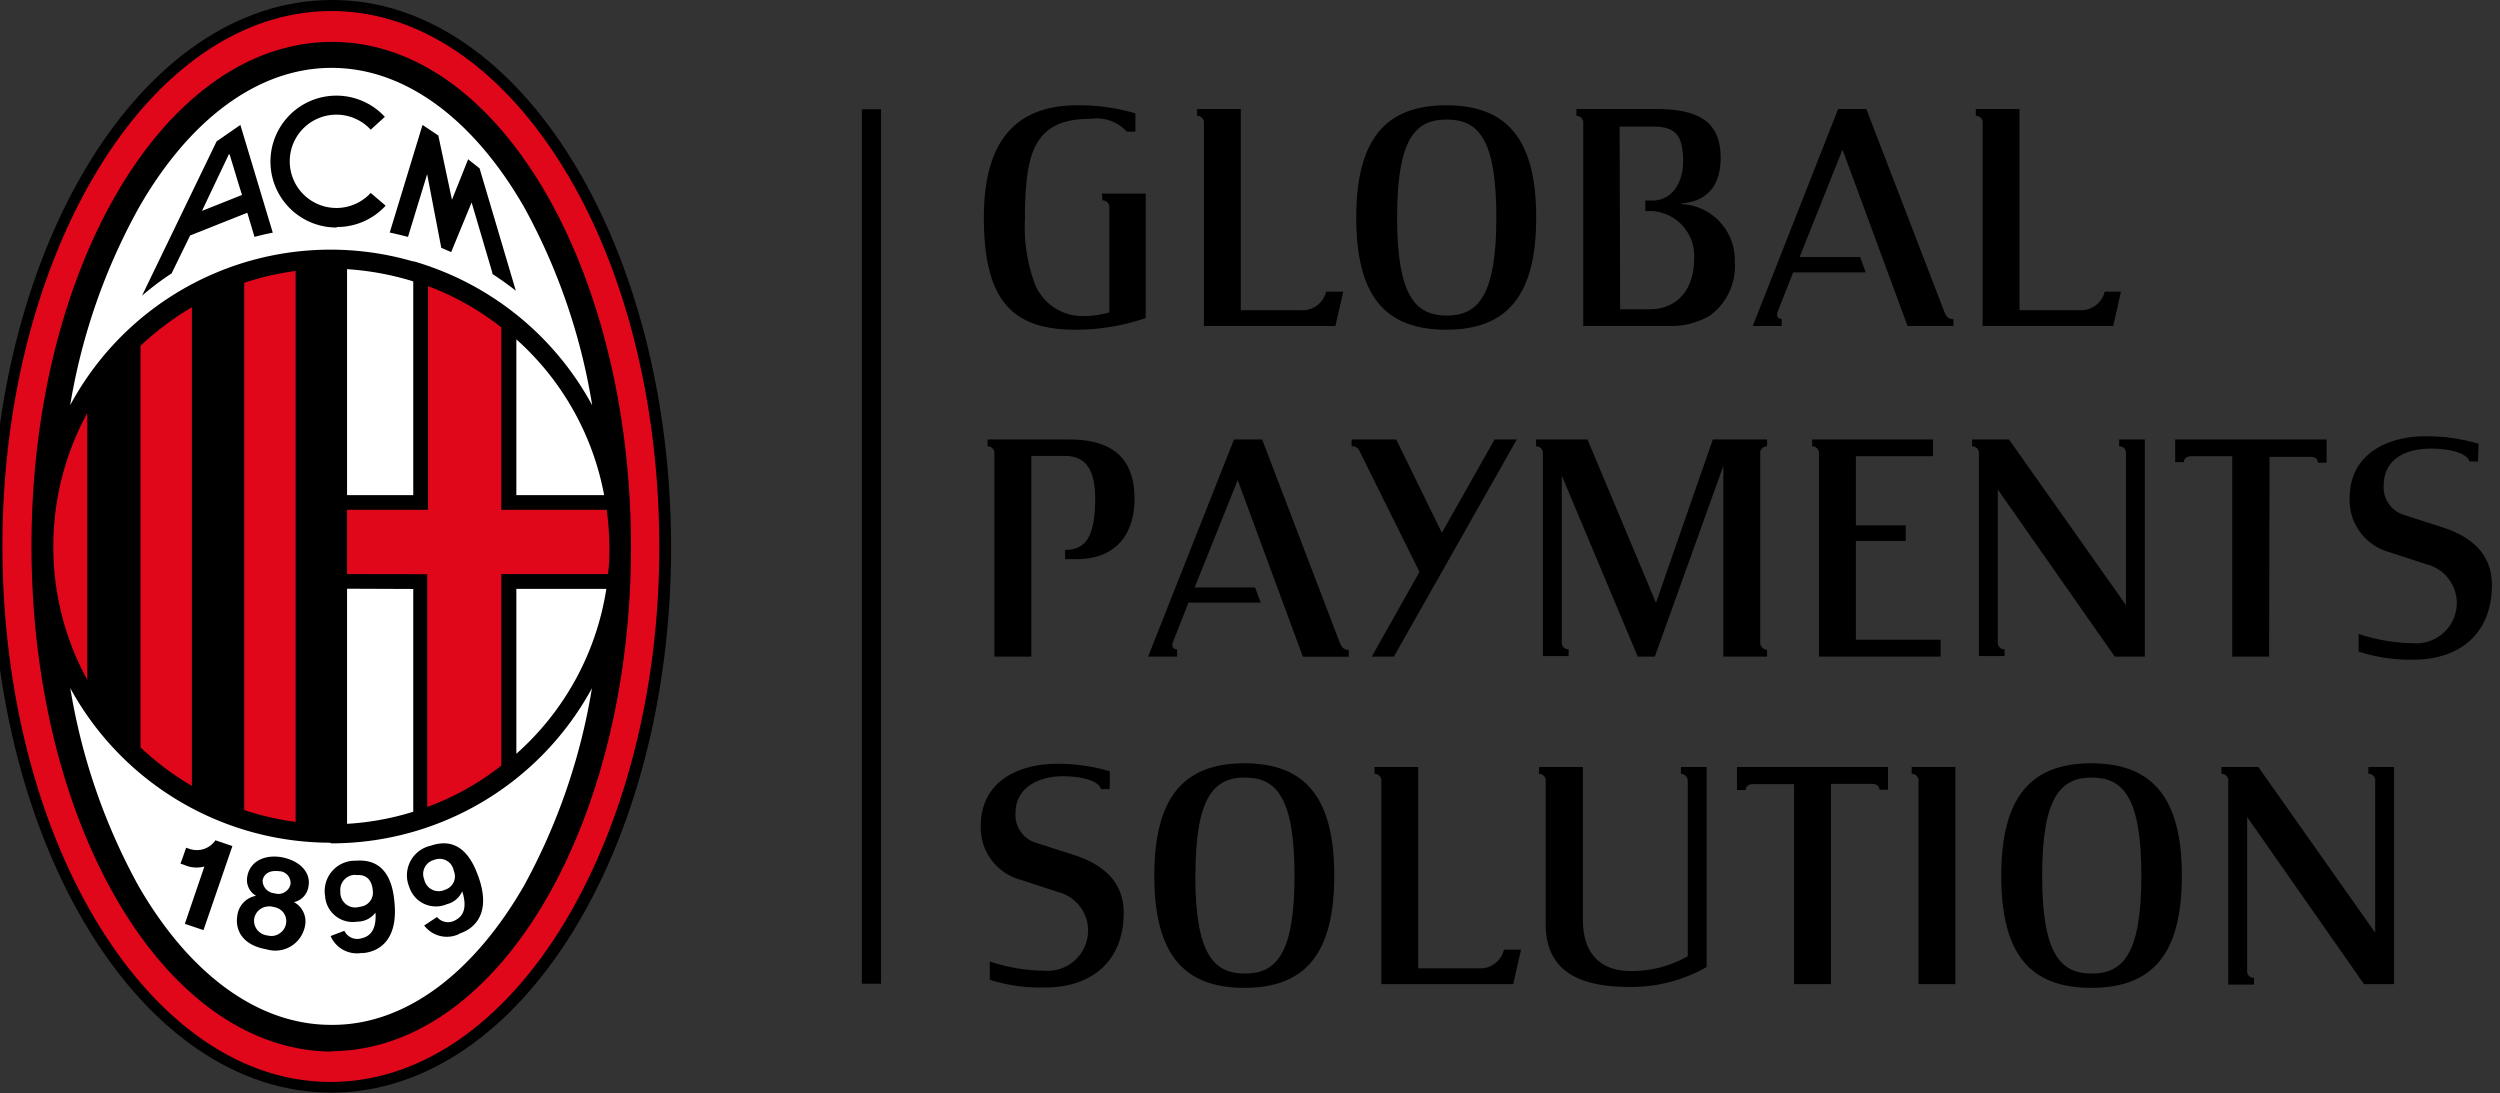 <svg xmlns="http://www.w3.org/2000/svg" viewBox="0 0 194.49 85.04"><rect x="0" y="0" width="194.49" height="85.04" fill="#333333" stroke="none"/><defs><style>.cls-1{fill:#fff;}.cls-2{fill:#e0071b;}</style></defs><title>AC_Milan_Logo</title><g id="Isolation_Mode" data-name="Isolation Mode"><path d="M85.73,15.06h3.4v9.68a16.63,16.63,0,0,1-5.48.91c-4.87,0-7.11-2.24-7.11-8.73,0-4.75,1.56-8.73,7.28-8.73a15.55,15.55,0,0,1,4.51.63v1.42h-.67a3.15,3.15,0,0,0-2.75-1c-3.07,0-4.59,1.18-5,4.46a25.07,25.07,0,0,0-.17,3.26,12.78,12.78,0,0,0,.65,4.8,4,4,0,0,0,3.91,2.83,7,7,0,0,0,2-.29V16.2a.53.53,0,0,0-.53-.61Z"/><path d="M93.13,8.48h3.4V24.13h4.64a1.89,1.89,0,0,0,2-1.44h1.33l-.61,2.67H93.66V9.61a.53.53,0,0,0-.53-.6Z"/><path d="M105.51,16.92c0-6,2.22-8.73,7-8.73s7,2.7,7,8.73-2.22,8.73-7,8.73S105.51,23,105.51,16.92Zm3.18,0c0,6.13,1.45,7.63,3.86,7.63s3.86-1.5,3.86-7.63S115,9.3,112.55,9.3,108.69,10.79,108.69,16.92Z"/><path d="M123.17,25.36V9.61a.53.53,0,0,0-.53-.6V8.48h6.17c3.55,0,5.05,1.13,5.05,3.81,0,2.07-1,3.38-3,3.52v.07a4.35,4.35,0,0,1,4.1,4.47A4.76,4.76,0,0,1,133,24.57a5.93,5.93,0,0,1-3.12.79Zm2.87-1.3h2.32c1.8,0,3.44-1.18,3.44-4a3.49,3.49,0,0,0-3.28-3.64H128v-.82h.57c1.55,0,2.37-1.47,2.37-3,0-2-.53-2.75-2.29-2.75H126Z"/><path d="M138.61,25.36h-2.25L143,8.48h2.19l6.08,15.8c.15.36.32.55.7.55v.53H148.4l-5.06-13.72L140,20h4.71l.43,1.19H139.5l-1.18,3a.65.65,0,0,0-.07.29.32.32,0,0,0,.36.33Z"/><path d="M153.71,8.48h3.4V24.13h4.63a1.9,1.9,0,0,0,2-1.44H165l-.6,2.67H154.24V9.61a.53.53,0,0,0-.53-.6Z"/><path d="M76.83,34.19h6.32c3.54,0,5.11,1.57,5.11,4.63,0,2.41-1.16,4.68-4.54,4.68h-.86v-.72c1.59,0,2.34-1,2.34-4,0-2-.58-3.31-2.34-3.31H80.23V51.08H77.36V35.32a.53.53,0,0,0-.53-.6Z"/><path d="M91.57,51.08H89.32L96,34.19h2.19L104.23,50c.15.36.31.56.7.56v.53h-3.57L96.29,37.35,92.94,45.7h4.7l.44,1.18H92.46l-1.18,3a.75.75,0,0,0-.08.29.33.33,0,0,0,.37.34Z"/><path d="M106.72,51.08l3.71-6.59-4.68-9.43a.59.59,0,0,0-.6-.34v-.53h3.47l3.55,7.26,4.1-7.26H118l-9.56,16.89Z"/><path d="M133.25,34.19h4.22v.53a.53.53,0,0,0-.53.6V49.94a.55.55,0,0,0,.53.61v.53h-3.4V36.24l-5.33,14.84h-1.33L121.5,37V50a.5.5,0,0,0,.53.51v.53h-2V35.32a.53.53,0,0,0-.53-.6v-.53h4l5.33,12.71Z"/><path d="M150.38,34.19v1.3h-6v5.38h3.88v1.21h-3.88v7.69h6.59v1.31h-9.46V35.32a.53.53,0,0,0-.53-.6v-.53Z"/><path d="M166.86,51.08h-2.34l-9.1-13V50a.5.5,0,0,0,.53.51v.53h-2V35.32a.53.53,0,0,0-.53-.6v-.53h2.87l9.1,12.88V35.23a.5.5,0,0,0-.53-.51v-.53h2Z"/><path d="M176.53,51.08h-2.87V35.49h-3.18c-.39,0-.58.2-.58.46h-.68V34.19H181V36h-.67c0-.26-.2-.46-.58-.46h-3.19Z"/><path d="M86.33,61.39h-.68c-.19-.68-1.56-1-3-1S79,61,79,63.29a2.25,2.25,0,0,0,1.52,2.25l3.11,1c2.24.75,3.79,2.08,3.79,4.49,0,3.67-2.42,5.79-6.11,5.79A12.83,12.83,0,0,1,77,76.22V74.8a14,14,0,0,0,4.27.72,3.15,3.15,0,0,0,3.38-3.13,3.1,3.1,0,0,0-2.36-3l-2.87-.94a4.2,4.2,0,0,1-3.12-4.2c0-3.6,3.16-4.83,5.89-4.83a14.33,14.33,0,0,1,4.15.58Z"/><path d="M192.78,35.9h-.67c-.19-.67-1.57-1-3-1-1.62,0-3.67.58-3.67,2.9a2.24,2.24,0,0,0,1.52,2.24l3.11,1c2.25.75,3.79,2.07,3.79,4.49,0,3.66-2.41,5.79-6.1,5.79a13,13,0,0,1-4.27-.63V49.32a14.26,14.26,0,0,0,4.27.72,3.15,3.15,0,0,0,3.37-3.14,3.11,3.11,0,0,0-2.36-3l-2.87-.94a4.2,4.2,0,0,1-3.11-4.19c0-3.6,3.16-4.83,5.88-4.83a14.23,14.23,0,0,1,4.15.58Z"/><path d="M89.8,68.12c0-6,2.22-8.74,7-8.74s7,2.71,7,8.74-2.22,8.73-7,8.73S89.8,74.15,89.8,68.12Zm3.19,0c0,6.13,1.45,7.62,3.86,7.62s3.86-1.49,3.86-7.62-1.45-7.63-3.86-7.63S93,62,93,68.12Z"/><path d="M106.93,59.67h3.4V75.33H115a1.89,1.89,0,0,0,2-1.45h1.33l-.61,2.68H107.46V60.81a.53.53,0,0,0-.53-.61Z"/><path d="M119.74,59.67h3.4V71.54c0,2.9,1.64,4,3.67,4a8.77,8.77,0,0,0,4.49-1.15V60.81a.56.56,0,0,0-.53-.61v-.53h2V75.23a11.81,11.81,0,0,1-6,1.55c-3.55,0-6.52-1-6.52-4.87V60.81a.53.53,0,0,0-.53-.61Z"/><path d="M142.44,76.56h-2.87V61h-3.18c-.39,0-.58.19-.58.46h-.68V59.67h11.75v1.77h-.67c0-.27-.2-.46-.58-.46h-3.19Z"/><path d="M148.72,59.67h3.4V76.56h-2.87V60.81a.53.53,0,0,0-.53-.61Z"/><path d="M155.69,68.12c0-6,2.22-8.74,7-8.74s7.05,2.71,7.05,8.74-2.22,8.73-7.05,8.73S155.69,74.15,155.69,68.12Zm3.18,0c0,6.13,1.45,7.62,3.86,7.62s3.86-1.49,3.86-7.62-1.45-7.63-3.86-7.63S158.87,62,158.87,68.12Z"/><path d="M186.25,76.56h-2.34l-9.09-13v12a.5.5,0,0,0,.53.51v.53h-2V60.81a.53.53,0,0,0-.53-.61v-.53h2.87l9.09,12.89V60.71a.5.5,0,0,0-.53-.51v-.53h2Z"/><path d="M-.67,42.53C-.66,19.17,11,.06,25.77,0S52.19,19.17,52.21,42.53,40.55,85,25.77,85-.66,65.87-.67,42.53"/><path class="cls-1" d="M27.76,68.08a1.14,1.14,0,0,0-1.13,1.28A1.16,1.16,0,0,0,28,70.54a1.1,1.1,0,0,0,1-1.27c-.07-.8-.49-1.26-1.27-1.19m0,0a1.14,1.14,0,0,0-1.13,1.28A1.16,1.16,0,0,0,28,70.54a1.1,1.1,0,0,0,1-1.27c-.07-.8-.49-1.26-1.27-1.19m7.55-.34a1.11,1.11,0,0,0-1.52-.84A1.13,1.13,0,0,0,33,68.41a1.15,1.15,0,0,0,1.62.81,1.09,1.09,0,0,0,.68-1.48m0,0a1.11,1.11,0,0,0-1.52-.84A1.13,1.13,0,0,0,33,68.41a1.15,1.15,0,0,0,1.62.81,1.09,1.09,0,0,0,.68-1.48m-14,2.83a1.11,1.11,0,0,0-1.38.86,1.15,1.15,0,0,0,1,1.33,1.11,1.11,0,0,0,1.33-.89,1.09,1.09,0,0,0-1-1.3m.56-2.77c-.67-.12-1.15.17-1.24.68a1,1,0,0,0,.89,1,.91.91,0,0,0,1.14-.69.92.92,0,0,0-.79-1m0,0c-.67-.12-1.15.17-1.24.68a1,1,0,0,0,.89,1,.91.91,0,0,0,1.14-.69.92.92,0,0,0-.79-1m-.56,2.77a1.11,1.11,0,0,0-1.38.86,1.15,1.15,0,0,0,1,1.33,1.11,1.11,0,0,0,1.33-.89,1.09,1.09,0,0,0-1-1.3M27,45.8V64.09a21.49,21.49,0,0,0,5.15-.94V45.82Zm0-24.86V38.52h5.15V21.89A22.33,22.33,0,0,0,27,20.94M40.17,26.4V38.52H47A21.52,21.52,0,0,0,40.17,26.4m0,19.41V58.64a21.53,21.53,0,0,0,7-12.83ZM17.86,12l-2.13,4.4,3.09-1.23Zm0,0-2.13,4.4,3.09-1.23ZM40.8,16.16c-3.86-6.74-9.18-10.88-15-10.88h0c-5.83,0-11.15,4.15-15,10.88A47.65,47.65,0,0,0,5.46,31.52,23,23,0,0,1,32.11,20.33v0l.08,0A23.12,23.12,0,0,1,46.07,31.53,47.71,47.71,0,0,0,40.8,16.16m-21,2.27-.56-1.88-4.45,1.77-1.44,2.95A22.18,22.18,0,0,0,11.05,23l5.8-12L18.7,9.72l2.52,8.38c-.47.09-.95.2-1.42.33m6.37-.73a5.13,5.13,0,1,1,3.77-8.61l-1.1,1a3.63,3.63,0,1,0,0,4.92L30,16a5.1,5.1,0,0,1-3.78,1.66m12.1,3.62-1.63-5.53L35.1,19.61l-.77-.33-1.1-5.73-1.49,4.88c-.47-.12-.95-.24-1.42-.34l2.55-8.37,1.23.82,1.06,5,1.26-3.15.89.71,2.82,9.52c-.6-.48-1.22-.91-1.86-1.33M15.73,16.37l3.09-1.23-1-3.17ZM17.86,12l-2.13,4.4,3.09-1.23Zm0,0-2.13,4.4,3.09-1.23Zm3.4,58.6a1.11,1.11,0,0,0-1.38.86,1.15,1.15,0,0,0,1,1.33,1.11,1.11,0,0,0,1.33-.89,1.09,1.09,0,0,0-1-1.3m.56-2.77c-.67-.12-1.15.17-1.24.68a1,1,0,0,0,.89,1,.91.91,0,0,0,1.14-.69.92.92,0,0,0-.79-1m0,0c-.67-.12-1.15.17-1.24.68a1,1,0,0,0,.89,1,.91.91,0,0,0,1.14-.69.92.92,0,0,0-.79-1m-.56,2.77a1.11,1.11,0,0,0-1.38.86,1.15,1.15,0,0,0,1,1.33,1.11,1.11,0,0,0,1.33-.89,1.09,1.09,0,0,0-1-1.3m0,0a1.11,1.11,0,0,0-1.38.86,1.15,1.15,0,0,0,1,1.33,1.11,1.11,0,0,0,1.33-.89,1.09,1.09,0,0,0-1-1.3m.56-2.77c-.67-.12-1.15.17-1.24.68a1,1,0,0,0,.89,1,.91.91,0,0,0,1.14-.69.92.92,0,0,0-.79-1m5.94.28a1.14,1.14,0,0,0-1.13,1.28A1.16,1.16,0,0,0,28,70.54a1.1,1.1,0,0,0,1-1.27c-.07-.8-.49-1.26-1.27-1.19m7.55-.34a1.11,1.11,0,0,0-1.52-.84A1.13,1.13,0,0,0,33,68.41a1.15,1.15,0,0,0,1.62.81,1.09,1.09,0,0,0,.68-1.48m0,0a1.11,1.11,0,0,0-1.52-.84A1.13,1.13,0,0,0,33,68.41a1.15,1.15,0,0,0,1.62.81,1.09,1.09,0,0,0,.68-1.48m-7.55.34a1.14,1.14,0,0,0-1.13,1.28A1.16,1.16,0,0,0,28,70.54a1.1,1.1,0,0,0,1-1.27c-.07-.8-.49-1.26-1.27-1.19m-5.94-.28c-.67-.12-1.15.17-1.24.68a1,1,0,0,0,.89,1,.91.91,0,0,0,1.14-.69.92.92,0,0,0-.79-1m-.56,2.77a1.11,1.11,0,0,0-1.38.86,1.15,1.15,0,0,0,1,1.33,1.11,1.11,0,0,0,1.33-.89,1.09,1.09,0,0,0-1-1.3m0,0a1.11,1.11,0,0,0-1.38.86,1.15,1.15,0,0,0,1,1.33,1.11,1.11,0,0,0,1.33-.89,1.09,1.09,0,0,0-1-1.3m.56-2.77c-.67-.12-1.15.17-1.24.68a1,1,0,0,0,.89,1,.91.91,0,0,0,1.14-.69.92.92,0,0,0-.79-1m5.94.28a1.14,1.14,0,0,0-1.13,1.28A1.16,1.16,0,0,0,28,70.54a1.1,1.1,0,0,0,1-1.27c-.07-.8-.49-1.26-1.27-1.19m7.55-.34a1.11,1.11,0,0,0-1.52-.84A1.13,1.13,0,0,0,33,68.41a1.15,1.15,0,0,0,1.62.81,1.09,1.09,0,0,0,.68-1.48m0,0a1.11,1.11,0,0,0-1.52-.84A1.13,1.13,0,0,0,33,68.41a1.15,1.15,0,0,0,1.62.81,1.09,1.09,0,0,0,.68-1.48m-7.55.34a1.14,1.14,0,0,0-1.13,1.28A1.16,1.16,0,0,0,28,70.54a1.1,1.1,0,0,0,1-1.27c-.07-.8-.49-1.26-1.27-1.19m-5.94-.28c-.67-.12-1.15.17-1.24.68a1,1,0,0,0,.89,1,.91.91,0,0,0,1.14-.69.92.92,0,0,0-.79-1m-.56,2.77a1.11,1.11,0,0,0-1.38.86,1.15,1.15,0,0,0,1,1.33,1.11,1.11,0,0,0,1.33-.89,1.09,1.09,0,0,0-1-1.3m4.51-5A23.09,23.09,0,0,1,5.47,53.54a47.87,47.87,0,0,0,5.28,15.34c3.86,6.72,9.18,10.85,15,10.85h.12c5.78,0,11.06-4.16,14.91-10.85a48.11,48.11,0,0,0,5.27-15.34,23.08,23.08,0,0,1-20.3,12.07m-9.92,6.75-1.45-.49,1.52-4.46a2.33,2.33,0,0,1-1.58-.13l-.28-.09.15-.41h0l.29-.83.21.07a1.75,1.75,0,0,0,2.07-.65l1.32.45ZM24,68.94a1.45,1.45,0,0,1-1.13,1.24,1.71,1.71,0,0,1,.85,1.89,2.35,2.35,0,0,1-3,1.78c-2-.35-2.42-1.64-2.26-2.59a1.78,1.78,0,0,1,1.46-1.57,1.42,1.42,0,0,1-.68-1.51c.21-1.19,1.37-1.72,2.69-1.49C23.49,67,24.18,68,24,68.94m4.18,5.19a2.23,2.23,0,0,1-2.46-1.31l1.07-.41v0a1.11,1.11,0,0,0,1.32.59c.6-.13,1.2-.57,1.1-2h0a1.76,1.76,0,0,1-1.41.7,2.16,2.16,0,0,1-2.51-2,2.36,2.36,0,0,1,2.41-2.74c2.66-.21,2.92,2.39,3,3.38.22,2.7-1.1,3.69-2.49,3.81m7.49-1.48A2.21,2.21,0,0,1,33,72l1-.66v0a1.11,1.11,0,0,0,1.4.26c.56-.28,1-.86.56-2.26l0,0a1.76,1.76,0,0,1-1.19,1,2.17,2.17,0,0,1-2.92-1.31,2.36,2.36,0,0,1,1.67-3.24c2.53-.87,3.41,1.6,3.74,2.53.88,2.57-.17,3.86-1.49,4.3M33.79,66.9A1.13,1.13,0,0,0,33,68.41a1.15,1.15,0,0,0,1.62.81,1.09,1.09,0,0,0,.68-1.48,1.11,1.11,0,0,0-1.52-.84m-6,1.18a1.14,1.14,0,0,0-1.13,1.28A1.16,1.16,0,0,0,28,70.54a1.1,1.1,0,0,0,1-1.27c-.07-.8-.49-1.26-1.27-1.19m-5.94-.28c-.67-.12-1.15.17-1.24.68a1,1,0,0,0,.89,1,.91.91,0,0,0,1.14-.69.92.92,0,0,0-.79-1m-.56,2.77a1.11,1.11,0,0,0-1.38.86,1.15,1.15,0,0,0,1,1.33,1.11,1.11,0,0,0,1.33-.89,1.09,1.09,0,0,0-1-1.3m0,0a1.11,1.11,0,0,0-1.38.86,1.15,1.15,0,0,0,1,1.33,1.11,1.11,0,0,0,1.33-.89,1.09,1.09,0,0,0-1-1.3m.56-2.77c-.67-.12-1.15.17-1.24.68a1,1,0,0,0,.89,1,.91.91,0,0,0,1.14-.69.92.92,0,0,0-.79-1m5.94.28a1.14,1.14,0,0,0-1.13,1.28A1.16,1.16,0,0,0,28,70.54a1.1,1.1,0,0,0,1-1.27c-.07-.8-.49-1.26-1.27-1.19m7.55-.34a1.11,1.11,0,0,0-1.52-.84A1.13,1.13,0,0,0,33,68.41a1.15,1.15,0,0,0,1.62.81,1.09,1.09,0,0,0,.68-1.48m0,0a1.11,1.11,0,0,0-1.52-.84A1.13,1.13,0,0,0,33,68.41a1.15,1.15,0,0,0,1.62.81,1.09,1.09,0,0,0,.68-1.48m-7.55.34a1.14,1.14,0,0,0-1.13,1.28A1.16,1.16,0,0,0,28,70.54a1.1,1.1,0,0,0,1-1.27c-.07-.8-.49-1.26-1.27-1.19m-5.94-.28c-.67-.12-1.15.17-1.24.68a1,1,0,0,0,.89,1,.91.91,0,0,0,1.14-.69.92.92,0,0,0-.79-1m-.56,2.77a1.11,1.11,0,0,0-1.38.86,1.15,1.15,0,0,0,1,1.33,1.11,1.11,0,0,0,1.33-.89,1.09,1.09,0,0,0-1-1.3m0,0a1.11,1.11,0,0,0-1.38.86,1.15,1.15,0,0,0,1,1.33,1.11,1.11,0,0,0,1.33-.89,1.09,1.09,0,0,0-1-1.3m.56-2.77c-.67-.12-1.15.17-1.24.68a1,1,0,0,0,.89,1,.91.91,0,0,0,1.14-.69.92.92,0,0,0-.79-1m5.94.28a1.14,1.14,0,0,0-1.13,1.28A1.16,1.16,0,0,0,28,70.54a1.1,1.1,0,0,0,1-1.27c-.07-.8-.49-1.26-1.27-1.19m0,0a1.14,1.14,0,0,0-1.13,1.28A1.16,1.16,0,0,0,28,70.54a1.1,1.1,0,0,0,1-1.27c-.07-.8-.49-1.26-1.27-1.19m-5.94-.28c-.67-.12-1.15.17-1.24.68a1,1,0,0,0,.89,1,.91.91,0,0,0,1.14-.69.92.92,0,0,0-.79-1m-.56,2.77a1.11,1.11,0,0,0-1.38.86,1.15,1.15,0,0,0,1,1.33,1.11,1.11,0,0,0,1.33-.89,1.09,1.09,0,0,0-1-1.3"/><path class="cls-2" d="M43.8,13C39.14,5.43,32.75.85,25.77.86S12.4,5.43,7.74,13,.18,31,.19,42.53s2.89,22,7.55,29.53,11,12.12,18,12.11,13.37-4.58,18-12.11,7.56-18,7.55-29.53S48.46,20.52,43.8,13m-18,68.81C12.69,81.71,2.47,64.07,2.45,42.53S12.69,3.33,25.77,3.26,49.08,21,49.09,42.53,38.86,81.71,25.77,81.78M27,44.66v-5h6.3V22.26A21.23,21.23,0,0,1,39,25.47V39.66H47.2a22.54,22.54,0,0,1,.21,2.87c0,.71,0,1.43-.12,2.13H39v14.9a21.11,21.11,0,0,1-5.76,3.22V44.67Zm-4-23.56V63.94a21.75,21.75,0,0,1-4-.92V22a21.75,21.75,0,0,1,4-.92m-8.07,2.76v37.3a21.76,21.76,0,0,1-4-3V26.9a22.73,22.73,0,0,1,4-3M4.15,42.53A21.55,21.55,0,0,1,6.79,32.14V52.89A21.49,21.49,0,0,1,4.15,42.53"/><rect x="67.05" y="8.5" width="1.49" height="68.03"/></g></svg>